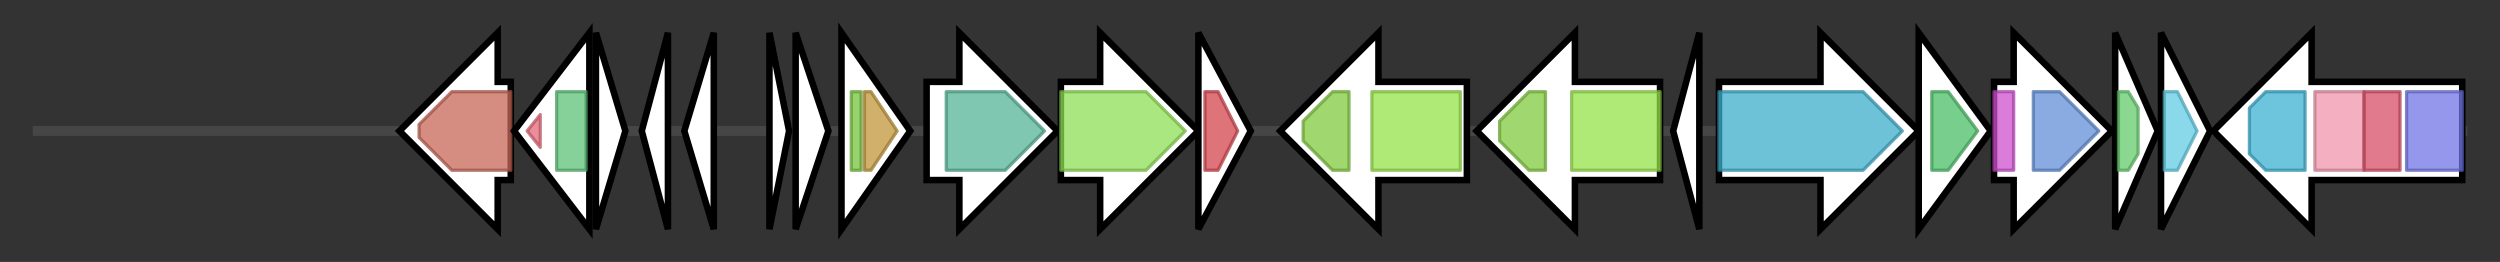 <svg version="1.1" baseProfile="full" xmlns="http://www.w3.org/2000/svg" width="763.533" height="80">
	<rect width="100%" height="100%" fill="#333333" stroke="none"/>
	<g>
		<line x1="10" y1="40.0" x2="753.533" y2="40.0" style="stroke:rgb(70,70,70); stroke-width:3 "/>
		<g>
			<title> (ctg2425_2)</title>
			<polygon class=" (ctg2425_2)" points="156,25 152,25 152,10 122,40 152,70 152,55 156,55" fill="rgb(255,255,255)" fill-opacity="1.0" stroke="rgb(0,0,0)" stroke-width="2"  />
			<g>
				<title>NTP_transferase (PF00483)
"Nucleotidyl transferase"</title>
				<polygon class="PF00483" points="128,38 138,28 156,28 156,52 138,52 128,42" stroke-linejoin="round" width="28" height="24" fill="rgb(198,101,87)" stroke="rgb(158,80,69)" stroke-width="1" opacity="0.75" />
			</g>
		</g>
		<g>
			<title> (ctg2425_3)</title>
			<polygon class=" (ctg2425_3)" points="157,40 180,10 180,70" fill="rgb(255,255,255)" fill-opacity="1.0" stroke="rgb(0,0,0)" stroke-width="2"  />
			<g>
				<title>HD_assoc (PF13286)
"Phosphohydrolase-associated domain"</title>
				<polygon class="PF13286" points="161,40 165,35 165,45" stroke-linejoin="round" width="8" height="24" fill="rgb(228,104,121)" stroke="rgb(182,83,96)" stroke-width="1" opacity="0.75" />
			</g>
			<g>
				<title>HD (PF01966)
"HD domain"</title>
				<polygon class="PF01966" points="170,29 170,28 179,28 179,52 170,52 170,51" stroke-linejoin="round" width="9" height="24" fill="rgb(92,193,119)" stroke="rgb(73,154,95)" stroke-width="1" opacity="0.75" />
			</g>
		</g>
		<g>
			<title> (ctg2425_4)</title>
			<polygon class=" (ctg2425_4)" points="182,10 191,40 182,70" fill="rgb(255,255,255)" fill-opacity="1.0" stroke="rgb(0,0,0)" stroke-width="2"  />
		</g>
		<g>
			<title> (ctg2425_5)</title>
			<polygon class=" (ctg2425_5)" points="196,40 204,10 204,70" fill="rgb(255,255,255)" fill-opacity="1.0" stroke="rgb(0,0,0)" stroke-width="2"  />
		</g>
		<g>
			<title> (ctg2425_6)</title>
			<polygon class=" (ctg2425_6)" points="209,40 218,10 218,70" fill="rgb(255,255,255)" fill-opacity="1.0" stroke="rgb(0,0,0)" stroke-width="2"  />
		</g>
		<g>
			<title> (ctg2425_7)</title>
			<polygon class=" (ctg2425_7)" points="235,10 241,40 235,70" fill="rgb(255,255,255)" fill-opacity="1.0" stroke="rgb(0,0,0)" stroke-width="2"  />
		</g>
		<g>
			<title> (ctg2425_8)</title>
			<polygon class=" (ctg2425_8)" points="243,10 253,40 243,70" fill="rgb(255,255,255)" fill-opacity="1.0" stroke="rgb(0,0,0)" stroke-width="2"  />
		</g>
		<g>
			<title> (ctg2425_9)</title>
			<polygon class=" (ctg2425_9)" points="257,10 278,40 257,70" fill="rgb(255,255,255)" fill-opacity="1.0" stroke="rgb(0,0,0)" stroke-width="2"  />
			<g>
				<title>RecR (PF02132)
"RecR protein"</title>
				<rect class="PF02132" x="260" y="28" stroke-linejoin="round" width="3" height="24" fill="rgb(118,195,60)" stroke="rgb(94,156,48)" stroke-width="1" opacity="0.75" />
			</g>
			<g>
				<title>Toprim_4 (PF13662)
"Toprim domain"</title>
				<polygon class="PF13662" points="264,28 266,28 274,40 274,40 266,52 264,52" stroke-linejoin="round" width="10" height="24" fill="rgb(192,150,56)" stroke="rgb(153,120,44)" stroke-width="1" opacity="0.75" />
			</g>
		</g>
		<g>
			<title> (ctg2425_10)</title>
			<polygon class=" (ctg2425_10)" points="283,25 293,25 293,10 323,40 293,70 293,55 283,55" fill="rgb(255,255,255)" fill-opacity="1.0" stroke="rgb(0,0,0)" stroke-width="2"  />
			<g>
				<title>Abhydrolase_1 (PF00561)
"alpha/beta hydrolase fold"</title>
				<polygon class="PF00561" points="289,28 307,28 319,40 307,52 289,52" stroke-linejoin="round" width="31" height="24" fill="rgb(86,180,151)" stroke="rgb(68,144,120)" stroke-width="1" opacity="0.75" />
			</g>
		</g>
		<g>
			<title> (ctg2425_11)</title>
			<polygon class=" (ctg2425_11)" points="324,25 336,25 336,10 366,40 336,70 336,55 324,55" fill="rgb(255,255,255)" fill-opacity="1.0" stroke="rgb(0,0,0)" stroke-width="2"  />
			<g>
				<title>Cys_Met_Meta_PP (PF01053)
"Cys/Met metabolism PLP-dependent enzyme"</title>
				<polygon class="PF01053" points="324,28 350,28 362,40 350,52 324,52" stroke-linejoin="round" width="41" height="24" fill="rgb(142,222,85)" stroke="rgb(113,177,67)" stroke-width="1" opacity="0.75" />
			</g>
		</g>
		<g>
			<title> (ctg2425_12)</title>
			<polygon class=" (ctg2425_12)" points="366,10 382,40 366,70" fill="rgb(255,255,255)" fill-opacity="1.0" stroke="rgb(0,0,0)" stroke-width="2"  />
			<g>
				<title>CoA_binding_2 (PF13380)
"CoA binding domain"</title>
				<polygon class="PF13380" points="368,28 372,28 378,40 372,52 368,52" stroke-linejoin="round" width="11" height="24" fill="rgb(212,69,78)" stroke="rgb(169,55,62)" stroke-width="1" opacity="0.75" />
			</g>
		</g>
		<g>
			<title> (ctg2425_13)</title>
			<polygon class=" (ctg2425_13)" points="448,25 421,25 421,10 391,40 421,70 421,55 448,55" fill="rgb(255,255,255)" fill-opacity="1.0" stroke="rgb(0,0,0)" stroke-width="2"  />
			<g>
				<title>ABC_tran (PF00005)
"ABC transporter"</title>
				<polygon class="PF00005" points="398,37 407,28 412,28 412,52 407,52 398,43" stroke-linejoin="round" width="14" height="24" fill="rgb(129,201,63)" stroke="rgb(103,160,50)" stroke-width="1" opacity="0.75" />
			</g>
			<g>
				<title>ABC_membrane (PF00664)
"ABC transporter transmembrane region"</title>
				<rect class="PF00664" x="419" y="28" stroke-linejoin="round" width="27" height="24" fill="rgb(149,226,73)" stroke="rgb(119,180,58)" stroke-width="1" opacity="0.75" />
			</g>
		</g>
		<g>
			<title> (ctg2425_14)</title>
			<polygon class=" (ctg2425_14)" points="507,25 481,25 481,10 451,40 481,70 481,55 507,55" fill="rgb(255,255,255)" fill-opacity="1.0" stroke="rgb(0,0,0)" stroke-width="2"  />
			<g>
				<title>ABC_tran (PF00005)
"ABC transporter"</title>
				<polygon class="PF00005" points="458,37 467,28 472,28 472,52 467,52 458,43" stroke-linejoin="round" width="14" height="24" fill="rgb(129,201,63)" stroke="rgb(103,160,50)" stroke-width="1" opacity="0.75" />
			</g>
			<g>
				<title>ABC_membrane (PF00664)
"ABC transporter transmembrane region"</title>
				<rect class="PF00664" x="480" y="28" stroke-linejoin="round" width="27" height="24" fill="rgb(149,226,73)" stroke="rgb(119,180,58)" stroke-width="1" opacity="0.75" />
			</g>
		</g>
		<g>
			<title> (ctg2425_15)</title>
			<polygon class=" (ctg2425_15)" points="511,40 519,10 519,70" fill="rgb(255,255,255)" fill-opacity="1.0" stroke="rgb(0,0,0)" stroke-width="2"  />
		</g>
		<g>
			<title> (ctg2425_16)</title>
			<polygon class=" (ctg2425_16)" points="525,25 556,25 556,10 586,40 556,70 556,55 525,55" fill="rgb(255,255,255)" fill-opacity="1.0" stroke="rgb(0,0,0)" stroke-width="2"  />
			<g>
				<title>HSP70 (PF00012)
"Hsp70 protein"</title>
				<polygon class="PF00012" points="525,28 569,28 581,40 569,52 525,52" stroke-linejoin="round" width="57" height="24" fill="rgb(60,173,201)" stroke="rgb(48,138,160)" stroke-width="1" opacity="0.75" />
			</g>
		</g>
		<g>
			<title> (ctg2425_17)</title>
			<polygon class=" (ctg2425_17)" points="586,10 608,40 586,70" fill="rgb(255,255,255)" fill-opacity="1.0" stroke="rgb(0,0,0)" stroke-width="2"  />
			<g>
				<title>GrpE (PF01025)
"GrpE"</title>
				<polygon class="PF01025" points="590,28 595,28 604,40 595,52 590,52" stroke-linejoin="round" width="16" height="24" fill="rgb(75,190,103)" stroke="rgb(60,152,82)" stroke-width="1" opacity="0.75" />
			</g>
		</g>
		<g>
			<title> (ctg2425_18)</title>
			<polygon class=" (ctg2425_18)" points="609,25 615,25 615,10 645,40 615,70 615,55 609,55" fill="rgb(255,255,255)" fill-opacity="1.0" stroke="rgb(0,0,0)" stroke-width="2"  />
			<g>
				<title>DnaJ (PF00226)
"DnaJ domain"</title>
				<rect class="PF00226" x="609" y="28" stroke-linejoin="round" width="6" height="24" fill="rgb(207,80,207)" stroke="rgb(165,63,165)" stroke-width="1" opacity="0.75" />
			</g>
			<g>
				<title>DnaJ_C (PF01556)
"DnaJ C terminal domain"</title>
				<polygon class="PF01556" points="621,28 629,28 641,40 629,52 621,52" stroke-linejoin="round" width="21" height="24" fill="rgb(97,143,214)" stroke="rgb(77,114,171)" stroke-width="1" opacity="0.75" />
			</g>
		</g>
		<g>
			<title> (ctg2425_19)</title>
			<polygon class=" (ctg2425_19)" points="646,10 659,40 646,70" fill="rgb(255,255,255)" fill-opacity="1.0" stroke="rgb(0,0,0)" stroke-width="2"  />
			<g>
				<title>MerR_1 (PF13411)
"MerR HTH family regulatory protein"</title>
				<polygon class="PF13411" points="647,28 650,28 653,33 653,47 650,52 647,52" stroke-linejoin="round" width="6" height="24" fill="rgb(100,202,107)" stroke="rgb(80,161,85)" stroke-width="1" opacity="0.75" />
			</g>
		</g>
		<g>
			<title> (ctg2425_20)</title>
			<polygon class=" (ctg2425_20)" points="660,10 675,40 660,70" fill="rgb(255,255,255)" fill-opacity="1.0" stroke="rgb(0,0,0)" stroke-width="2"  />
			<g>
				<title>DUF3151 (PF11349)
"Protein of unknown function (DUF3151)"</title>
				<polygon class="PF11349" points="661,28 665,28 671,40 665,52 661,52" stroke-linejoin="round" width="13" height="24" fill="rgb(97,204,228)" stroke="rgb(77,163,182)" stroke-width="1" opacity="0.75" />
			</g>
		</g>
		<g>
			<title> (ctg2425_21)</title>
			<polygon class=" (ctg2425_21)" points="752,25 706,25 706,10 676,40 706,70 706,55 752,55" fill="rgb(255,255,255)" fill-opacity="1.0" stroke="rgb(0,0,0)" stroke-width="2"  />
			<g>
				<title>Acyl_transf_1 (PF00698)
"Acyl transferase domain"</title>
				<polygon class="PF00698" points="687,33 692,28 704,28 704,52 692,52 687,47" stroke-linejoin="round" width="17" height="24" fill="rgb(59,176,209)" stroke="rgb(47,140,167)" stroke-width="1" opacity="0.75" />
			</g>
			<g>
				<title>KAsynt_C_assoc (PF16197)
"Ketoacyl-synthetase C-terminal extension"</title>
				<rect class="PF16197" x="707" y="28" stroke-linejoin="round" width="15" height="24" fill="rgb(240,150,172)" stroke="rgb(192,120,137)" stroke-width="1" opacity="0.75" />
			</g>
			<g>
				<title>Ketoacyl-synt_C (PF02801)
"Beta-ketoacyl synthase, C-terminal domain"</title>
				<rect class="PF02801" x="722" y="28" stroke-linejoin="round" width="11" height="24" fill="rgb(215,78,102)" stroke="rgb(172,62,81)" stroke-width="1" opacity="0.75" />
			</g>
			<g>
				<title>ketoacyl-synt (PF00109)
"Beta-ketoacyl synthase, N-terminal domain"</title>
				<rect class="PF00109" x="735" y="28" stroke-linejoin="round" width="17" height="24" fill="rgb(112,116,228)" stroke="rgb(89,92,182)" stroke-width="1" opacity="0.75" />
			</g>
		</g>
	</g>
</svg>
